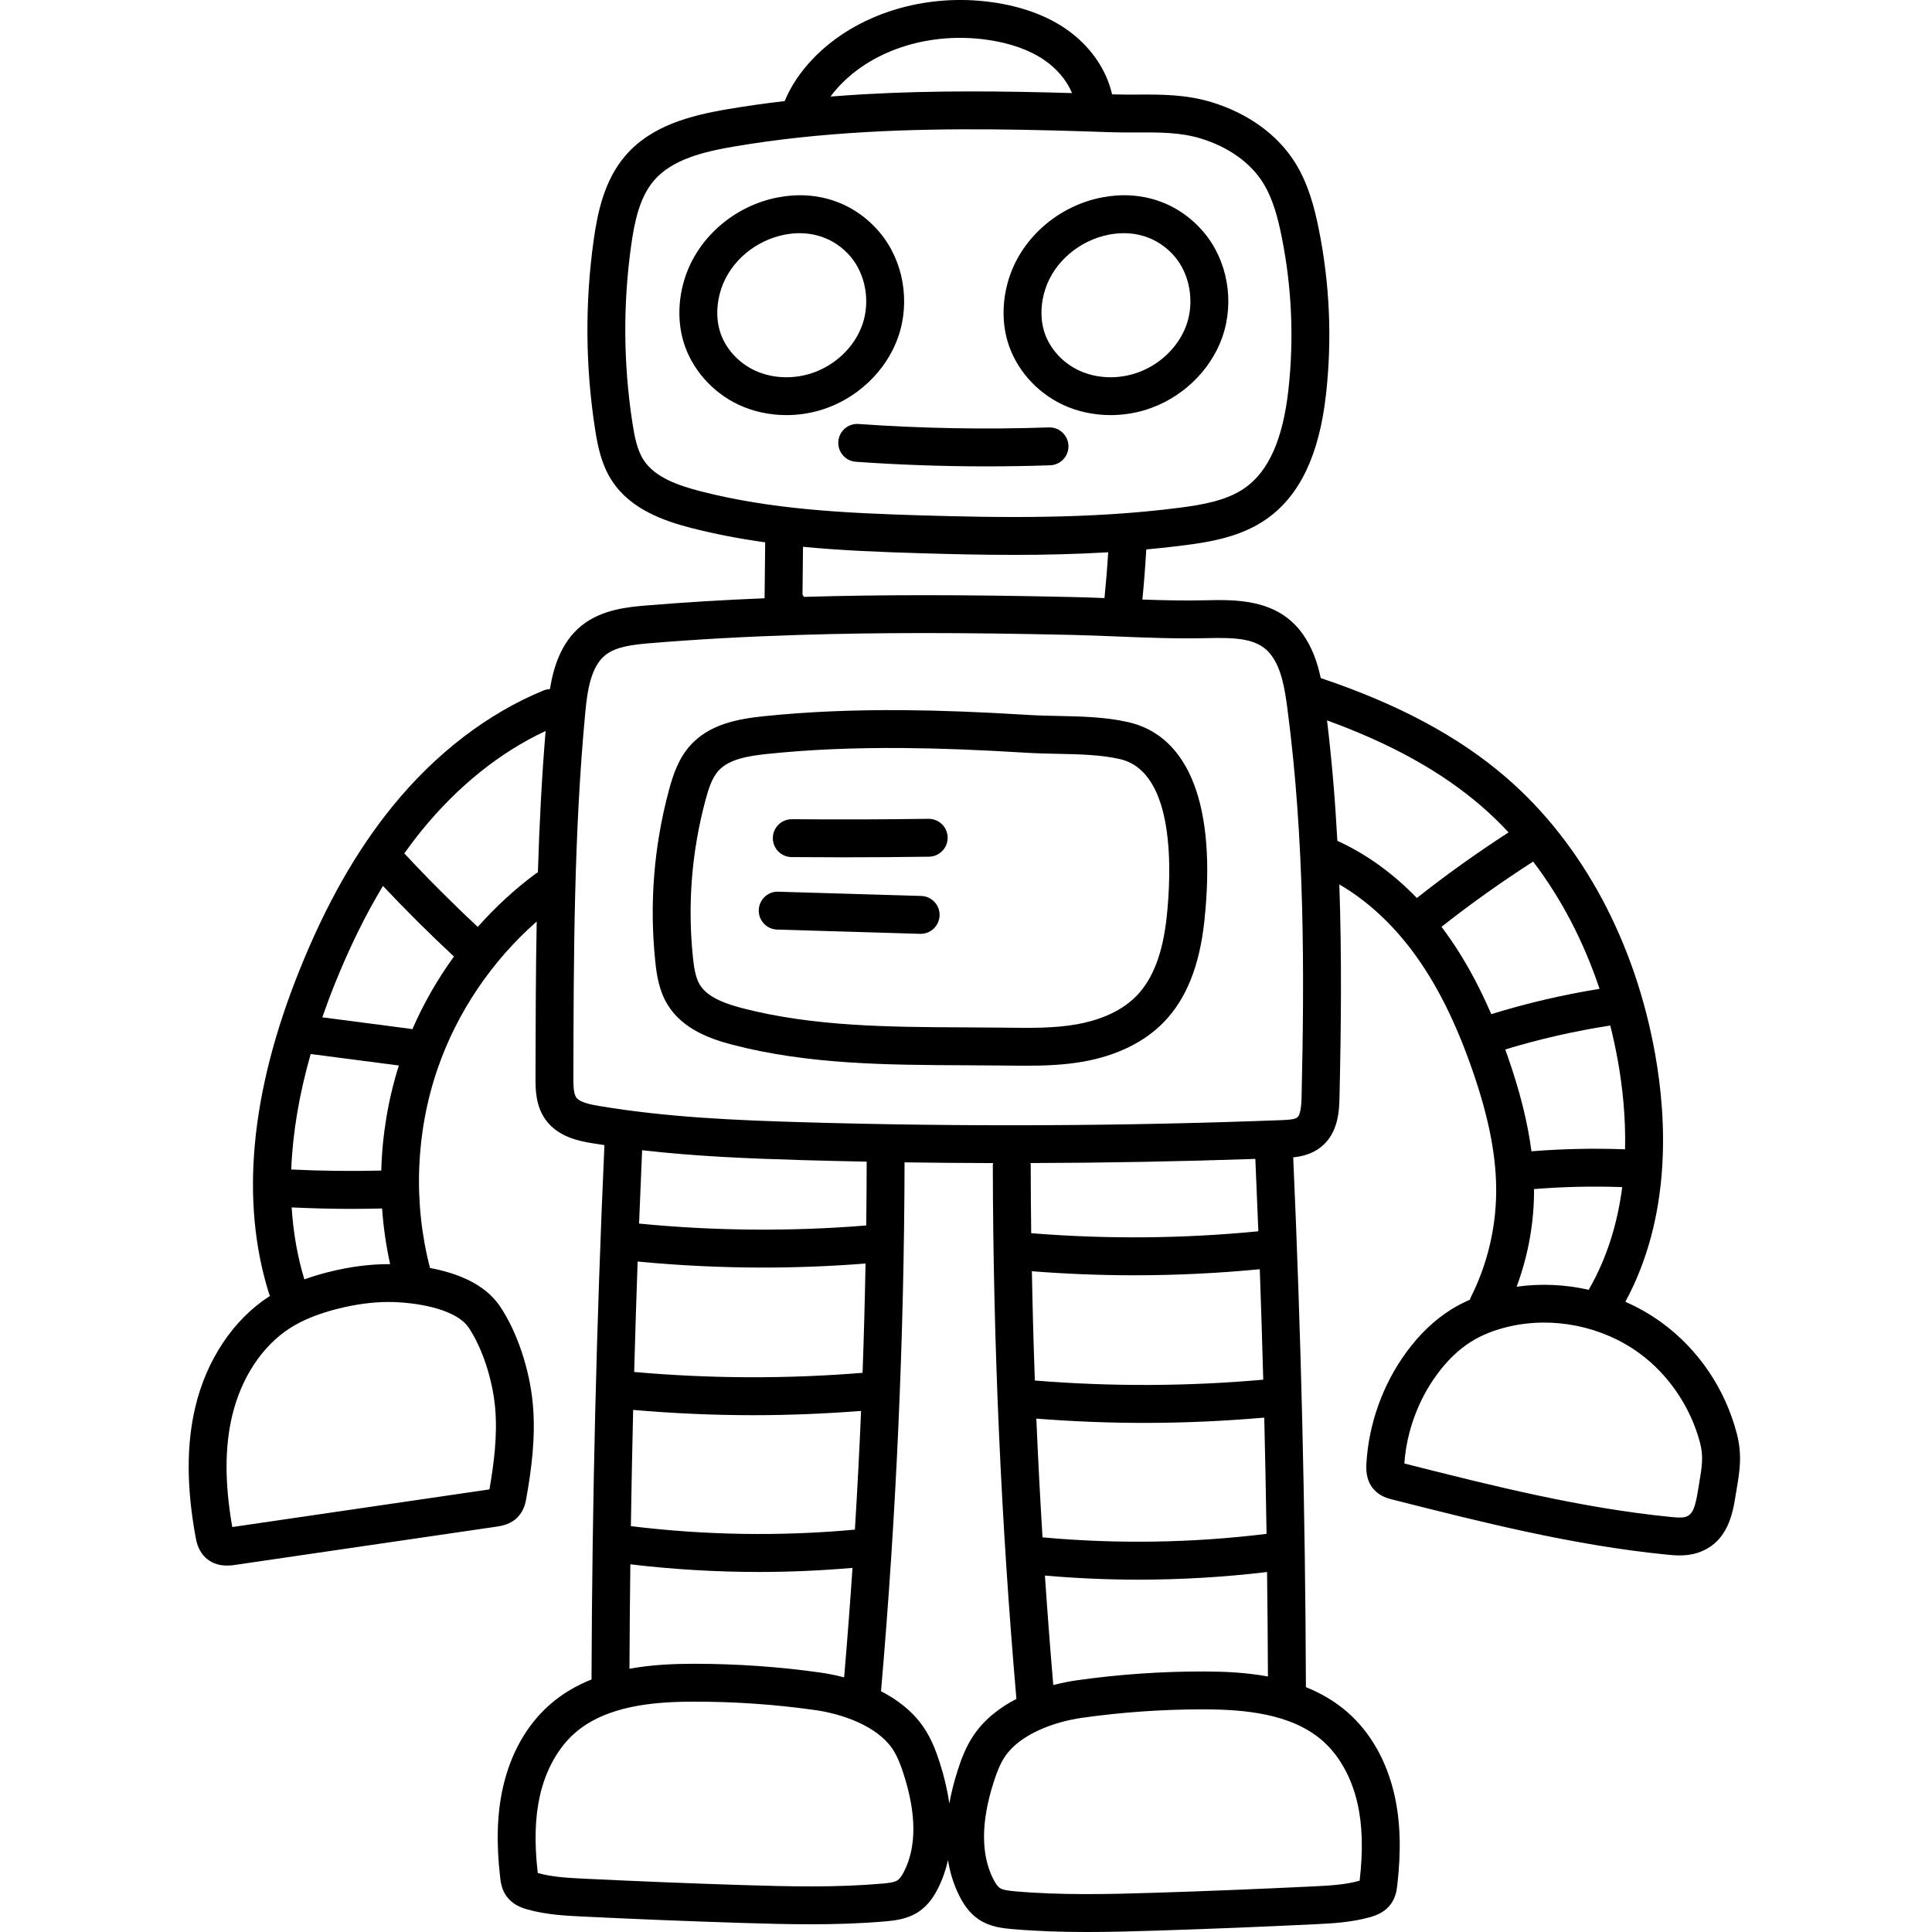 <svg height="512pt" viewBox="-50 0 512 512.002" width="512pt" xmlns="http://www.w3.org/2000/svg"><path d="m187.992 89.41c3.348-9.488 1.406-20.445-4.949-27.918-6.691-7.863-16.531-11.203-26.996-9.16-11.355 2.219-20.957 10.488-24.457 21.074-1.879 5.68-2.051 11.738-.488 17.059 2.117 7.203 7.578 13.477 14.613 16.781 3.898 1.832 8.273 2.762 12.699 2.762 3.059 0 6.148-.445 9.121-1.344 9.434-2.852 17.273-10.23 20.457-19.254zm-9.469-3.34c-2.141 6.066-7.465 11.039-13.898 12.984-4.926 1.492-10.262 1.164-14.641-.895-4.473-2.102-7.93-6.035-9.25-10.523-.992-3.383-.855-7.32.387-11.082v.004c2.379-7.199 8.992-12.84 16.848-14.375 6.805-1.324 13.156.793 17.426 5.816 4.02 4.723 5.277 11.984 3.129 18.07zm0 0"/><path d="m231.625 107.246c3.898 1.832 8.273 2.762 12.699 2.762 3.062 0 6.148-.445 9.121-1.344 9.434-2.852 17.273-10.23 20.457-19.254 3.352-9.488 1.406-20.445-4.945-27.918-6.691-7.863-16.531-11.203-26.996-9.16-11.359 2.219-20.957 10.488-24.457 21.074-1.879 5.68-2.055 11.738-.488 17.062 2.117 7.199 7.578 13.473 14.609 16.777zm-4.59-30.688c2.379-7.199 8.992-12.84 16.848-14.375 1.328-.258 2.645-.387 3.926-.387 5.281 0 10.062 2.16 13.5 6.203 4.02 4.723 5.273 11.984 3.129 18.07-2.141 6.066-7.469 11.039-13.898 12.984-4.926 1.492-10.266 1.164-14.645-.895-4.473-2.102-7.93-6.035-9.25-10.523-.992-3.383-.855-7.32.391-11.078zm0 0"/><path d="m228.305 123.305c2.773-.098 4.941-2.418 4.844-5.191-.094-2.711-2.32-4.848-5.012-4.848-.059 0-.117.004-.176.004-16.75.578-33.719.273-50.438-.91-2.77-.203-5.164 1.891-5.359 4.656-.195 2.762 1.887 5.164 4.652 5.359 11.477.812 23.07 1.219 34.633 1.219 5.633 0 11.258-.098 16.855-.289zm0 0"/><path d="m410.23 379.773c-3.094-11.785-10.148-22.18-19.863-29.266-3-2.188-6.238-4.031-9.629-5.52 12.152-22.449 11.047-47.969 7.895-65.625-5.316-29.828-19.293-55.824-39.352-73.207-12.578-10.902-28.703-19.559-49.27-26.457-.895-4.18-2.297-8.277-4.93-11.887-6.688-9.18-17.715-8.918-25.867-8.727-5.422.129-10.977-.004-16.469-.199.434-4.414.777-8.855 1.031-13.277 3.406-.309 6.82-.672 10.227-1.117 7-.91 15.031-2.273 21.719-7 8.773-6.195 13.906-17.008 15.691-33.043 1.633-14.676.973-29.461-1.965-43.938-1.102-5.43-2.699-11.734-6.207-17.363-4.613-7.41-12.465-13.109-22.102-16.051-6.867-2.094-13.426-2.066-19.746-2.031-2.117.008-4.309.02-6.453-.055-.074-.004-.152-.004-.23-.008-1.516-6.723-5.945-13.016-12.258-17.352-5.227-3.586-11.773-5.961-19.453-7.051-17.953-2.551-36.117 3.125-47.41 14.812-3.445 3.566-6.008 7.391-7.637 11.375-5.137.602-10.133 1.305-15.023 2.133-10.074 1.707-20.34 4.383-27.184 12.32-5.566 6.453-7.379 14.949-8.422 22.406-2.324 16.629-2.199 33.469.367 50.055.676 4.375 1.641 9.41 4.539 13.805 4.93 7.488 13.75 10.559 20.883 12.395 6.523 1.68 13.078 2.906 19.664 3.828l-.156 14.797v.023c-10.836.441-21.113 1.066-31.176 1.898-4.738.391-11.898.98-17.332 5.355-5.504 4.43-7.492 11.262-8.375 16.812-.547.031-1.102.129-1.637.348-14.82 6.062-28.699 16.707-40.137 30.789-9.562 11.773-17.617 25.977-24.625 43.43-13.016 32.398-15.719 61.227-8.035 85.68.066.203.152.395.242.586-.051.031-.102.062-.152.094-9.539 6.125-16.711 16.871-19.672 29.48-2.328 9.922-2.297 21.141.105 34.297.23 1.258.711 3.879 2.957 5.762 1.758 1.473 3.77 1.816 5.379 1.816.949 0 1.754-.117 2.297-.199l69.094-10.109c1.23-.18 3.781-.555 5.703-2.594 1.66-1.754 2.031-3.852 2.23-4.977 1.312-7.41 2.539-16.188 1.699-25.094-.867-9.203-4.195-19.066-8.688-25.738-4.004-5.949-11.355-8.812-18.539-10.148-4.5-17.27-3.797-35.992 2.023-52.855 5.152-14.93 14.359-28.531 26.246-38.965-.258 13.895-.289 27.719-.316 41.344-.004 2.969-.016 7.453 2.672 11.176 3.402 4.715 9.215 5.699 12.34 6.227 1.082.184 2.168.332 3.254.5-2.109 46.98-3.262 94.605-3.422 141.613-3.945 1.578-7.707 3.73-11.062 6.68-6.074 5.332-10.359 12.898-12.398 21.875-1.578 6.953-1.82 14.801-.742 23.996.125 1.074.363 3.078 1.676 4.898 1.555 2.156 3.777 3.004 5.539 3.5 4.977 1.406 10.055 1.656 14.539 1.875 13.953.68 28.098 1.25 42.043 1.691 6.203.199 12.34.363 18.434.363 6.695 0 13.336-.199 19.945-.781 2.121-.188 5.668-.5 8.695-2.523 2.711-1.805 4.234-4.402 5.145-6.199 1.188-2.348 2.066-4.855 2.656-7.504.543 3.414 1.551 6.605 3.043 9.547.906 1.793 2.43 4.391 5.141 6.199 3.031 2.023 6.578 2.336 8.695 2.523 6.613.582 13.254.785 19.949.785 6.09 0 12.23-.168 18.43-.367 13.945-.441 28.094-1.012 42.043-1.691 4.484-.219 9.57-.469 14.543-1.875 1.758-.496 3.98-1.344 5.539-3.504 1.316-1.82 1.547-3.824 1.672-4.898 1.078-9.195.836-17.043-.742-23.992-2.039-8.977-6.324-16.543-12.395-21.875-3.359-2.949-7.121-5.105-11.066-6.68-.16-46.605-1.297-93.816-3.367-140.406 2.336-.246 5.051-.875 7.395-2.77 4.648-3.75 4.793-9.836 4.867-13.105.422-18.227.629-37.184-.043-56.453 7.18 4.172 13.805 10.203 19.434 17.754 6.168 8.266 11.332 18.516 15.793 31.336 4.48 12.879 6.496 23.379 6.336 33.035-.152 9.41-2.469 18.828-6.695 27.234-.113.223-.184.457-.262.688-1.793.785-3.496 1.672-5.078 2.668-4.348 2.734-8.312 6.531-11.785 11.281-6.223 8.504-9.973 18.98-10.566 29.5-.066 1.191-.246 4.359 1.973 6.844 1.637 1.836 3.75 2.371 4.887 2.66 23.598 5.98 48 12.164 72.848 14.617.922.09 2.059.203 3.305.203 1.52 0 3.207-.164 4.887-.738 7.941-2.703 9.176-10.375 9.992-15.453l.207-1.27c.832-4.922 1.551-9.172.027-14.973zm-58.309-38.777c2.895-7.77 4.473-16.047 4.609-24.32.008-.516.004-1.035.004-1.555 7.758-.629 15.602-.801 23.375-.52-1.184 9.117-3.836 18.434-8.82 27.086-.023.039-.035.082-.055.125-6.254-1.418-12.758-1.715-19.113-.816zm26.832-59.871c1.215 6.812 2.102 14.891 1.906 23.457-8.25-.312-16.574-.137-24.809.523-.98-7.59-3.016-15.734-6.215-24.93-.238-.691-.484-1.375-.73-2.055 9.098-2.77 18.438-4.898 27.832-6.344.766 3.062 1.449 6.18 2.016 9.348zm-205.945-258.734c9.098-9.418 23.953-13.957 38.781-11.852 6.133.871 11.238 2.684 15.18 5.391 3.395 2.328 5.945 5.414 7.332 8.738-17.809-.52-36.387-.754-54.973.301-3.078.176-6.086.383-9.039.621.797-1.082 1.703-2.148 2.719-3.199zm-52.195 99.594c-1.785-2.711-2.461-6.336-3-9.82-2.418-15.617-2.535-31.473-.348-47.129.883-6.312 2.23-12.77 6.082-17.238 4.77-5.535 13.035-7.586 21.262-8.98 10.953-1.855 22.43-3.105 35.086-3.824 21.973-1.25 44.109-.66 64.906.051 2.34.078 4.629.066 6.84.059 5.84-.027 11.359-.055 16.773 1.598 7.316 2.23 13.18 6.406 16.508 11.754 2.664 4.273 3.965 9.504 4.891 14.055 2.727 13.453 3.344 27.191 1.824 40.832-1.449 13.016-5.211 21.508-11.508 25.953-4.809 3.398-11.41 4.488-17.219 5.242-23.645 3.074-47.926 2.66-68.824 2.035-19.969-.602-39.445-1.543-58.266-6.391-5.723-1.477-11.984-3.602-15.008-8.195zm72.969 24.617c7.984.242 16.449.449 25.203.449 8.109 0 16.461-.191 24.895-.688-.246 4.043-.578 8.105-.98 12.133-2.824-.109-5.668-.215-8.5-.277-28.438-.637-50.461-.648-71.137-.039-.121-.203-.242-.402-.395-.586l.137-12.688c10.16.98 20.41 1.387 30.777 1.695zm-142.543 163.613c-7.93.191-15.938.102-23.859-.285.375-9.641 2.094-19.855 5.152-30.605l23.367 3.047c-2.84 8.984-4.402 18.395-4.66 27.844zm-23.746 9.762c5.254.25 10.535.391 15.816.391 2.719 0 5.438-.043 8.148-.109.348 4.969 1.059 9.902 2.133 14.754-5.199-.039-10.727.668-16.473 2.129-2.227.562-4.305 1.203-6.262 1.91-1.828-6.043-2.941-12.406-3.363-19.074zm46.879 31.812c3.559 5.285 6.312 13.559 7.023 21.074.707 7.504-.336 15.219-1.496 21.848l-68.145 9.973c-2-11.406-2.02-21.02-.059-29.367 2.371-10.098 7.957-18.598 15.324-23.328 3.34-2.145 7.453-3.82 12.57-5.121 4.785-1.215 9.344-1.828 13.582-1.828.832 0 1.656.023 2.465.07 9.281.547 16.285 3.043 18.734 6.68zm-14.895-79.027c-.148-.035-.293-.086-.445-.105l-23.414-3.055c.996-2.863 2.059-5.75 3.238-8.68 3.922-9.766 8.172-18.422 12.832-26.145 6.051 6.43 12.359 12.715 18.816 18.711-4.359 6.008-8.074 12.484-11.027 19.273zm32.617-41.18c-5.559 4.125-10.672 8.863-15.277 14.059-6.699-6.238-13.246-12.789-19.473-19.492 1.496-2.098 3.031-4.121 4.613-6.066 9.512-11.711 20.805-20.762 32.836-26.367-1.039 12.457-1.664 24.98-2.047 37.477-.223.117-.445.234-.652.391zm70.453 75.852c5.77.168 11.547.301 17.332.418-.012 5.633-.051 11.27-.121 16.914-19.996 1.625-40.227 1.453-60.199-.504.254-6.492.52-12.973.809-19.441 14.355 1.652 28.605 2.211 42.18 2.613zm16.242 56.379c-20.098 1.641-40.438 1.562-60.527-.223.266-9.766.57-19.527.918-29.27 11.051 1.062 22.176 1.602 33.305 1.602 9.047 0 18.094-.367 27.094-1.074-.18 9.648-.438 19.301-.789 28.965zm-60.797 9.828c10.562.918 21.188 1.402 31.812 1.402 9.547 0 19.094-.391 28.59-1.133-.445 10.496-.992 20.988-1.637 31.461-19.746 1.812-39.695 1.492-59.371-.926.16-10.262.355-20.531.605-30.805zm-.742 40.922c11.309 1.344 22.703 2.027 34.102 2.027 8.266 0 16.535-.375 24.77-1.086-.652 9.691-1.395 19.367-2.219 29.012-2.453-.641-4.605-1.027-6.145-1.246-11.164-1.59-22.562-2.359-33.977-2.352-5.191.016-10.984.262-16.766 1.32.039-9.203.117-18.434.234-27.676zm72.562 81.352c-.617 1.215-1.207 2.016-1.754 2.383-.828.551-2.438.734-4.012.875-12.07 1.062-24.473.789-37.176.387-13.887-.441-27.977-1.012-41.875-1.688-4.133-.203-8.41-.41-12.281-1.504-.934-8.004-.742-14.715.574-20.516 1.543-6.801 4.824-12.68 9.23-16.555 8.355-7.34 21.109-8.312 31.289-8.336 10.945-.035 21.848.727 32.535 2.246 7.141 1.016 16.223 4.219 20.301 10.16 1.406 2.043 2.328 4.609 3.047 6.848 3.379 10.531 3.418 19.18.121 25.699zm18.504-36.188c-2.137 3.109-3.387 6.527-4.328 9.461-.973 3.027-1.699 5.941-2.207 8.758-.488-3.438-1.324-7.039-2.531-10.801-.941-2.93-2.191-6.348-4.328-9.461-2.949-4.293-7.043-7.328-11.246-9.488 4.035-46.414 6.133-93.555 6.242-140.16 7.809.117 15.625.176 23.445.195-.02.184-.055.363-.055.555.074 47.012 2.18 94.598 6.254 141.449-4.203 2.164-8.297 5.199-11.246 9.492zm76.656-94.094c-20.086 1.785-40.426 1.859-60.527.219-.352-9.66-.609-19.316-.789-28.961 9 .703 18.043 1.074 27.094 1.074 11.125 0 22.254-.539 33.305-1.605.348 9.746.652 19.508.918 29.273zm-60.133 10.316c9.5.746 19.043 1.137 28.594 1.137 10.625 0 21.25-.484 31.809-1.402.25 10.27.445 20.543.605 30.805-19.68 2.422-39.629 2.738-59.371.926-.641-10.477-1.191-20.965-1.637-31.465zm58.039-68.824c.281 6.383.547 12.777.797 19.18-19.969 1.957-40.199 2.129-60.199.504-.074-6.02-.117-12.035-.129-18.039 0-.188-.035-.363-.055-.547 19.898-.055 39.797-.422 59.586-1.098zm27.066 170.77c1.32 5.801 1.508 12.512.574 20.516-3.867 1.094-8.145 1.301-12.285 1.504-13.891.676-27.98 1.246-41.871 1.688-12.703.402-25.105.676-37.176-.387-1.574-.141-3.184-.324-4.008-.871-.551-.371-1.141-1.172-1.758-2.387-3.297-6.52-3.258-15.168.121-25.699.723-2.242 1.645-4.805 3.047-6.848 4.082-5.941 13.164-9.145 20.301-10.16 10.5-1.492 21.246-2.25 31.953-2.25.195 0 .391 0 .582.004 10.18.023 22.934.996 31.289 8.336 4.41 3.871 7.688 9.75 9.23 16.555zm-40.492-34.934c-11.332-.035-22.809.762-33.977 2.352-1.539.219-3.691.605-6.145 1.246-.82-9.648-1.562-19.32-2.215-29.012 8.234.711 16.5 1.082 24.77 1.082 11.395 0 22.793-.68 34.102-2.023.113 9.242.191 18.469.23 27.68-5.781-1.062-11.57-1.309-16.766-1.324zm25.684-152.359c-.031 1.285-.109 4.703-1.137 5.531-.727.586-2.867.668-4.145.715-42.133 1.605-84.867 1.793-127.012.551-17.398-.512-35.898-1.27-54.047-4.336-1.582-.27-4.879-.824-5.871-2.203-.781-1.082-.777-3.508-.773-5.281.066-31.762.129-64.605 3.145-96.672.543-5.762 1.445-12.172 5.312-15.285 2.797-2.254 7.207-2.785 11.859-3.168 12.633-1.043 25.594-1.762 39.633-2.195 20.918-.652 43.145-.652 72.074-.004 4.023.09 8.152.258 12.148.422 7.629.309 15.527.629 23.426.441 8.355-.199 14.078.02 17.422 4.605 2.648 3.637 3.496 8.703 4.195 14.008 4.598 34.887 4.527 70.059 3.77 102.871zm9.477-67.777c-.574-10.59-1.449-21.246-2.738-31.91 16.98 6.164 30.449 13.656 41.031 22.828 2.465 2.137 4.824 4.43 7.082 6.848-8.352 5.406-16.516 11.23-24.305 17.387-6.336-6.555-13.473-11.695-21.07-15.152zm27.598 22.793c7.785-6.133 15.945-11.934 24.289-17.293 7.441 9.77 13.402 21.184 17.598 33.734-9.688 1.555-19.316 3.805-28.691 6.699-3.766-8.711-7.992-16.18-12.797-22.621-.129-.18-.266-.348-.398-.52zm68.293 147.453-.02.105c-.07.406-.137.824-.203 1.246-.805 5.008-1.426 6.898-3.316 7.543-.926.312-2.344.207-3.969.047-23.844-2.355-47.621-8.34-70.629-14.172.59-8.406 3.633-16.738 8.605-23.531 2.723-3.727 5.762-6.656 9.027-8.711 2.855-1.797 6.258-3.16 10.109-4.047 11.828-2.723 24.738-.078 34.539 7.07 7.742 5.645 13.598 14.281 16.07 23.699.973 3.715.527 6.363-.215 10.75zm0 0"/><path d="m248.969 191.367c-6.035-1.375-12.422-1.504-18.598-1.633-2.672-.055-5.199-.109-7.629-.258-12.883-.793-23.445-1.199-33.238-1.277-13.523-.105-25.637.422-37.066 1.605-7.16.742-14.473 2.188-19.461 7.688-3.117 3.438-4.578 7.73-5.688 11.855-3.996 14.824-5.223 30.082-3.645 45.352.371 3.605.961 7.766 3.27 11.543 3.969 6.492 11.328 9.105 17.297 10.652 20.121 5.227 41.055 5.32 61.297 5.414 3.309.012 6.617.027 9.914.066l1.336.016c1.66.02 3.336.039 5.023.039 5.062 0 10.219-.184 15.371-1.102 8.754-1.559 16.078-5.141 21.18-10.359 6.008-6.145 9.551-14.926 10.832-26.848 3.258-30.309-3.914-49.043-20.195-52.754zm10.211 51.684c-1.031 9.594-3.656 16.43-8.027 20.902-4.586 4.688-11.102 6.664-15.762 7.492-5.934 1.059-12.043.984-18.512.906l-1.344-.016c-3.324-.039-6.648-.055-9.98-.07-19.625-.09-39.918-.18-58.82-5.086-4.141-1.078-9.164-2.75-11.254-6.176-1.215-1.984-1.594-4.824-1.852-7.332-1.449-14.047-.32-28.078 3.352-41.711.73-2.715 1.66-5.77 3.434-7.727 2.855-3.148 8.238-3.945 13.059-4.445 11.059-1.148 22.812-1.656 35.953-1.551 9.605.074 19.996.477 32.699 1.258 2.633.16 5.379.219 8.035.273 5.672.117 11.539.238 16.574 1.387 14.934 3.402 13.68 30.43 12.445 41.895zm0 0"/><path d="m196.117 216.996c-.023 0-.047 0-.07 0-12.008.172-24.18.203-36.172.102-.016 0-.031 0-.043 0-2.754 0-4.996 2.219-5.02 4.977-.023 2.77 2.203 5.039 4.977 5.062 4.586.039 9.195.059 13.816.059 7.535 0 15.09-.055 22.582-.16 2.773-.039 4.988-2.316 4.949-5.09-.039-2.746-2.277-4.949-5.02-4.949zm0 0"/><path d="m194.133 237.438-37.887-1.125c-2.758-.113-5.082 2.094-5.164 4.867-.082 2.77 2.094 5.082 4.867 5.168l37.887 1.129h.152c2.703 0 4.93-2.148 5.012-4.871.082-2.773-2.094-5.086-4.867-5.168zm0 0"/></svg>